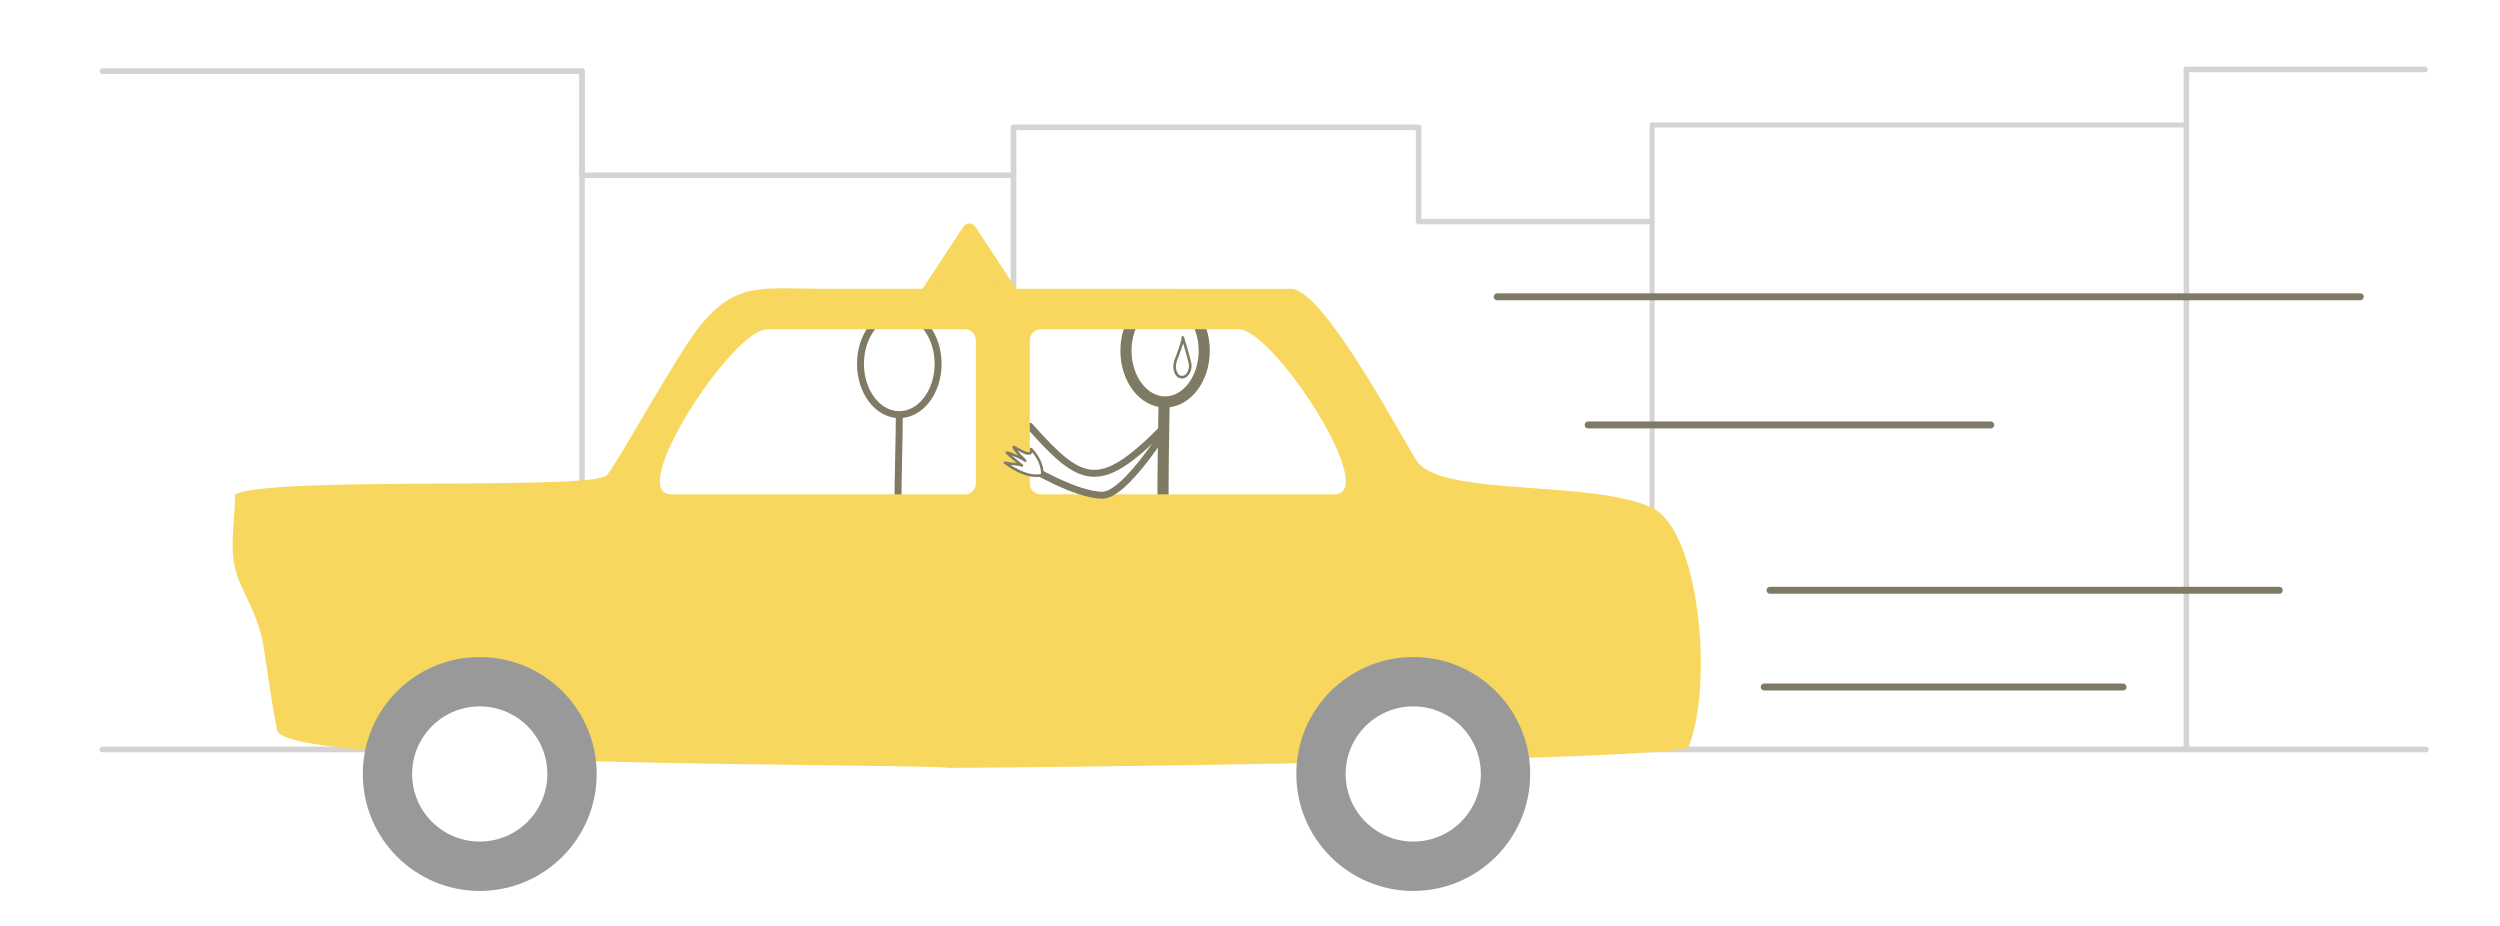 <?xml version="1.0" encoding="iso-8859-1"?>
<!-- Generator: Adobe Illustrator 13.0.0, SVG Export Plug-In . SVG Version: 6.00 Build 14948)  -->
<!DOCTYPE svg PUBLIC "-//W3C//DTD SVG 1.1//EN" "http://www.w3.org/Graphics/SVG/1.1/DTD/svg11.dtd">
<svg version="1.1" xmlns="http://www.w3.org/2000/svg" xmlns:xlink="http://www.w3.org/1999/xlink" x="0px" y="0px" width="378px"
	 height="140px" viewBox="0 0 378 140" style="enable-background:new 0 0 378 140;" xml:space="preserve">
<g id="fond">
	<g>
		<rect style="fill:#FFFFFF;" width="378" height="140"/>
	</g>
</g>
<g id="scene">
	
		<line style="fill:none;stroke:#D6D4D2;stroke-width:0.881;stroke-linecap:round;stroke-linejoin:round;" x1="15.5" y1="113.312" x2="366.807" y2="113.312"/>
	
		<line style="fill:none;stroke:#D6D4D2;stroke-width:0.842;stroke-linecap:round;stroke-linejoin:round;" x1="330.581" y1="10.5" x2="366.65" y2="10.5"/>
	
		<line style="fill:none;stroke:#D6D4D2;stroke-width:0.842;stroke-linecap:round;stroke-linejoin:round;" x1="330.581" y1="10.5" x2="330.581" y2="113.312"/>
	
		<line style="fill:none;stroke:#D6D4D2;stroke-width:0.738;stroke-linecap:round;stroke-linejoin:round;" x1="330.581" y1="18.9" x2="249.803" y2="18.9"/>
	
		<line style="fill:none;stroke:#D6D4D2;stroke-width:0.738;stroke-linecap:round;stroke-linejoin:round;" x1="249.803" y1="113.312" x2="249.803" y2="18.9"/>
	<polyline style="fill:none;stroke:#D6D4D2;stroke-width:0.842;stroke-linecap:round;stroke-linejoin:round;" points="
		249.803,33.5 214.5,33.5 214.5,19.25 153.25,19.25 153.25,113 	"/>
	<polyline style="fill:none;stroke:#D6D4D2;stroke-width:0.842;stroke-linecap:round;stroke-linejoin:round;" points="153.25,26.5 
		88,26.5 88,113.312 	"/>
	<polyline style="fill:none;stroke:#D6D4D2;stroke-width:0.881;stroke-linecap:round;stroke-linejoin:round;" points="88,26.5 
		88,10.75 15.5,10.75 	"/>
</g>
<g id="MAN">
	<g>
		<g>
			<path style="fill:#FFFFFF;stroke:#7E7A64;stroke-width:1.685;stroke-linecap:round;stroke-linejoin:round;" d="M170.246,53.028
				c0,4.279,2.653,7.747,5.916,7.747c3.263,0,5.918-3.468,5.918-7.747c0-4.277-2.655-7.745-5.918-7.745
				C172.899,45.283,170.246,48.751,170.246,53.028z"/>
			<path style="fill:none;stroke:#7E7A64;stroke-width:1.685;stroke-linecap:round;stroke-linejoin:round;" d="M176.014,61.083
				c0.005,0.966-0.542,22.321,0.308,26.584c0.576,2.878,0.953,3.428,0.935,4.983"/>
		</g>
	</g>
	<path style="fill:none;stroke:#7E7A65;stroke-width:1.05;stroke-linecap:round;stroke-linejoin:round;" d="M175.596,65.029
		c-9.409,9.409-12.104,8.173-19.894-0.591"/>
</g>
<g id="WOMAN">
	<g>
		<path style="fill:#FFFFFF;stroke:#7E7A64;stroke-width:1.05;stroke-linecap:round;stroke-linejoin:round;" d="M130.103,55.006
			c0,4.248,2.626,7.686,5.869,7.686c3.24,0,5.87-3.438,5.87-7.686c0-4.242-2.63-7.683-5.87-7.683
			C132.729,47.323,130.103,50.764,130.103,55.006z"/>
		<path style="fill:none;stroke:#7E7A64;stroke-width:1.05;stroke-linecap:round;stroke-linejoin:round;" d="M135.972,62.973
			c0.009,1.351-0.038,3.433-0.089,5.837l-0.085,4.312c-0.09,5.42-0.077,11.224,0.456,13.885"/>
	</g>
</g>
<g id="Layer_5">
	<path style="fill:#F7D75E;" d="M35.531,74.791c4.612-2.847,53.498-0.605,56.146-2.883c1.219-1.05,10.703-18.365,14.094-22.551
		c5.56-6.855,9.452-5.691,18.695-5.691c27.564,0,76.449,0.013,70.746,0.008c5.114,0,17.819,24.621,19.198,26.293
		c4.197,5.109,26.446,2.575,35.403,6.822c7.085,3.362,9.354,26.628,5.457,36.23c-3.262,2.004-102.636,3.087-111.767,3.087l0,0
		c-4.744-0.706-100.482,0.038-101.603-5.665c-0.824-4.197-1.398-8.335-2.022-12.544c-0.613-4.178-2.366-6.757-3.77-10.197
		C34.381,83.474,35.559,79.271,35.531,74.791 M101.489,74.738c6.995,0,44.423,0,44.423,0c0.907,0,1.639-0.733,1.639-1.64v-21.67
		c0-0.903-0.731-1.641-1.639-1.641c0,0-24.616,0-29.914,0C110.698,49.788,94.506,74.738,101.489,74.738z M187.266,49.788
		c-5.3,0-29.922,0-29.922,0c-0.908,0-1.642,0.738-1.642,1.641v21.67c0,0.906,0.733,1.64,1.642,1.64c0,0,37.437,0,44.423,0
		C208.749,74.738,192.567,49.788,187.266,49.788z"/>
	<path style="fill:none;stroke:#7E7A65;stroke-width:1.05;stroke-linecap:round;stroke-linejoin:round;" d="M175.938,65.437
		c0,0-0.608,0.967-1.544,2.282c-1.988,2.793-5.454,7.157-7.707,7.157c-4.188,0-11.375-4.516-10.875-4.062"/>
	<polygon style="fill:#F7D75E;stroke:#F7D75E;stroke-width:2.182;stroke-linecap:round;stroke-linejoin:round;" points="
		140.149,44.638 146.564,34.89 152.975,44.638 	"/>
	<g>
		<circle style="fill:#999999;" cx="72.536" cy="117.027" r="17.681"/>
		<path style="fill:#FFFFFF;" d="M82.76,117.027c0,5.64-4.578,10.218-10.224,10.218c-5.646,0-10.224-4.578-10.224-10.218
			c0-5.644,4.578-10.222,10.224-10.222C78.182,106.806,82.76,111.384,82.76,117.027z"/>
	</g>
	<g>
		<circle style="fill:#999999;" cx="213.683" cy="117.027" r="17.681"/>
		<path style="fill:#FFFFFF;" d="M223.907,117.027c0,5.64-4.578,10.218-10.224,10.218c-5.646,0-10.224-4.578-10.224-10.218
			c0-5.644,4.577-10.222,10.224-10.222C219.329,106.806,223.907,111.384,223.907,117.027z"/>
	</g>
</g>
<g id="Layer_8">
	<path style="fill:#FFFFFF;stroke:#7E7A65;stroke-width:0.392;stroke-linecap:round;stroke-linejoin:round;" d="M157.511,71.851
		c-1.866,0.386-3.938-0.706-5.563-1.889c1.536,0.322,2.16,0.145,2.568,0.43c-0.262-0.221-2.07-1.691-2.276-1.939
		c0.396-0.033,2.463,0.915,2.773,1.201c-0.3-0.316-1.648-1.607-1.756-2.057c0.446,0.1,2.933,1.941,2.65,0.295
		c1.594,1.723,1.745,3.25,1.664,3.895L157.511,71.851z"/>
	<path style="fill:none;stroke:#7E7A64;stroke-width:0.4;stroke-linecap:round;stroke-linejoin:round;" d="M178.833,51.007
		c0.134,0.447-0.942,3.146-1.063,3.485c-0.432,1.208,0.068,2.235,0.52,2.441c0.995,0.453,1.836-0.768,1.655-1.915
		C179.838,54.343,178.833,51.007,178.833,51.007z"/>
</g>
<g id="vitesse">
	
		<line style="fill:none;stroke:#7E7A65;stroke-width:1.05;stroke-linecap:round;stroke-linejoin:round;" x1="266.75" y1="103.875" x2="321" y2="103.875"/>
	
		<line style="fill:none;stroke:#7E7A65;stroke-width:1.05;stroke-linecap:round;stroke-linejoin:round;" x1="267.625" y1="89.25" x2="344.625" y2="89.25"/>
	
		<line style="fill:none;stroke:#7E7A65;stroke-width:1.05;stroke-linecap:round;stroke-linejoin:round;" x1="240.125" y1="64.25" x2="301" y2="64.25"/>
	
		<line style="fill:none;stroke:#7E7A65;stroke-width:1.05;stroke-linecap:round;stroke-linejoin:round;" x1="226.375" y1="44.875" x2="356.875" y2="44.875"/>
</g>
</svg>
